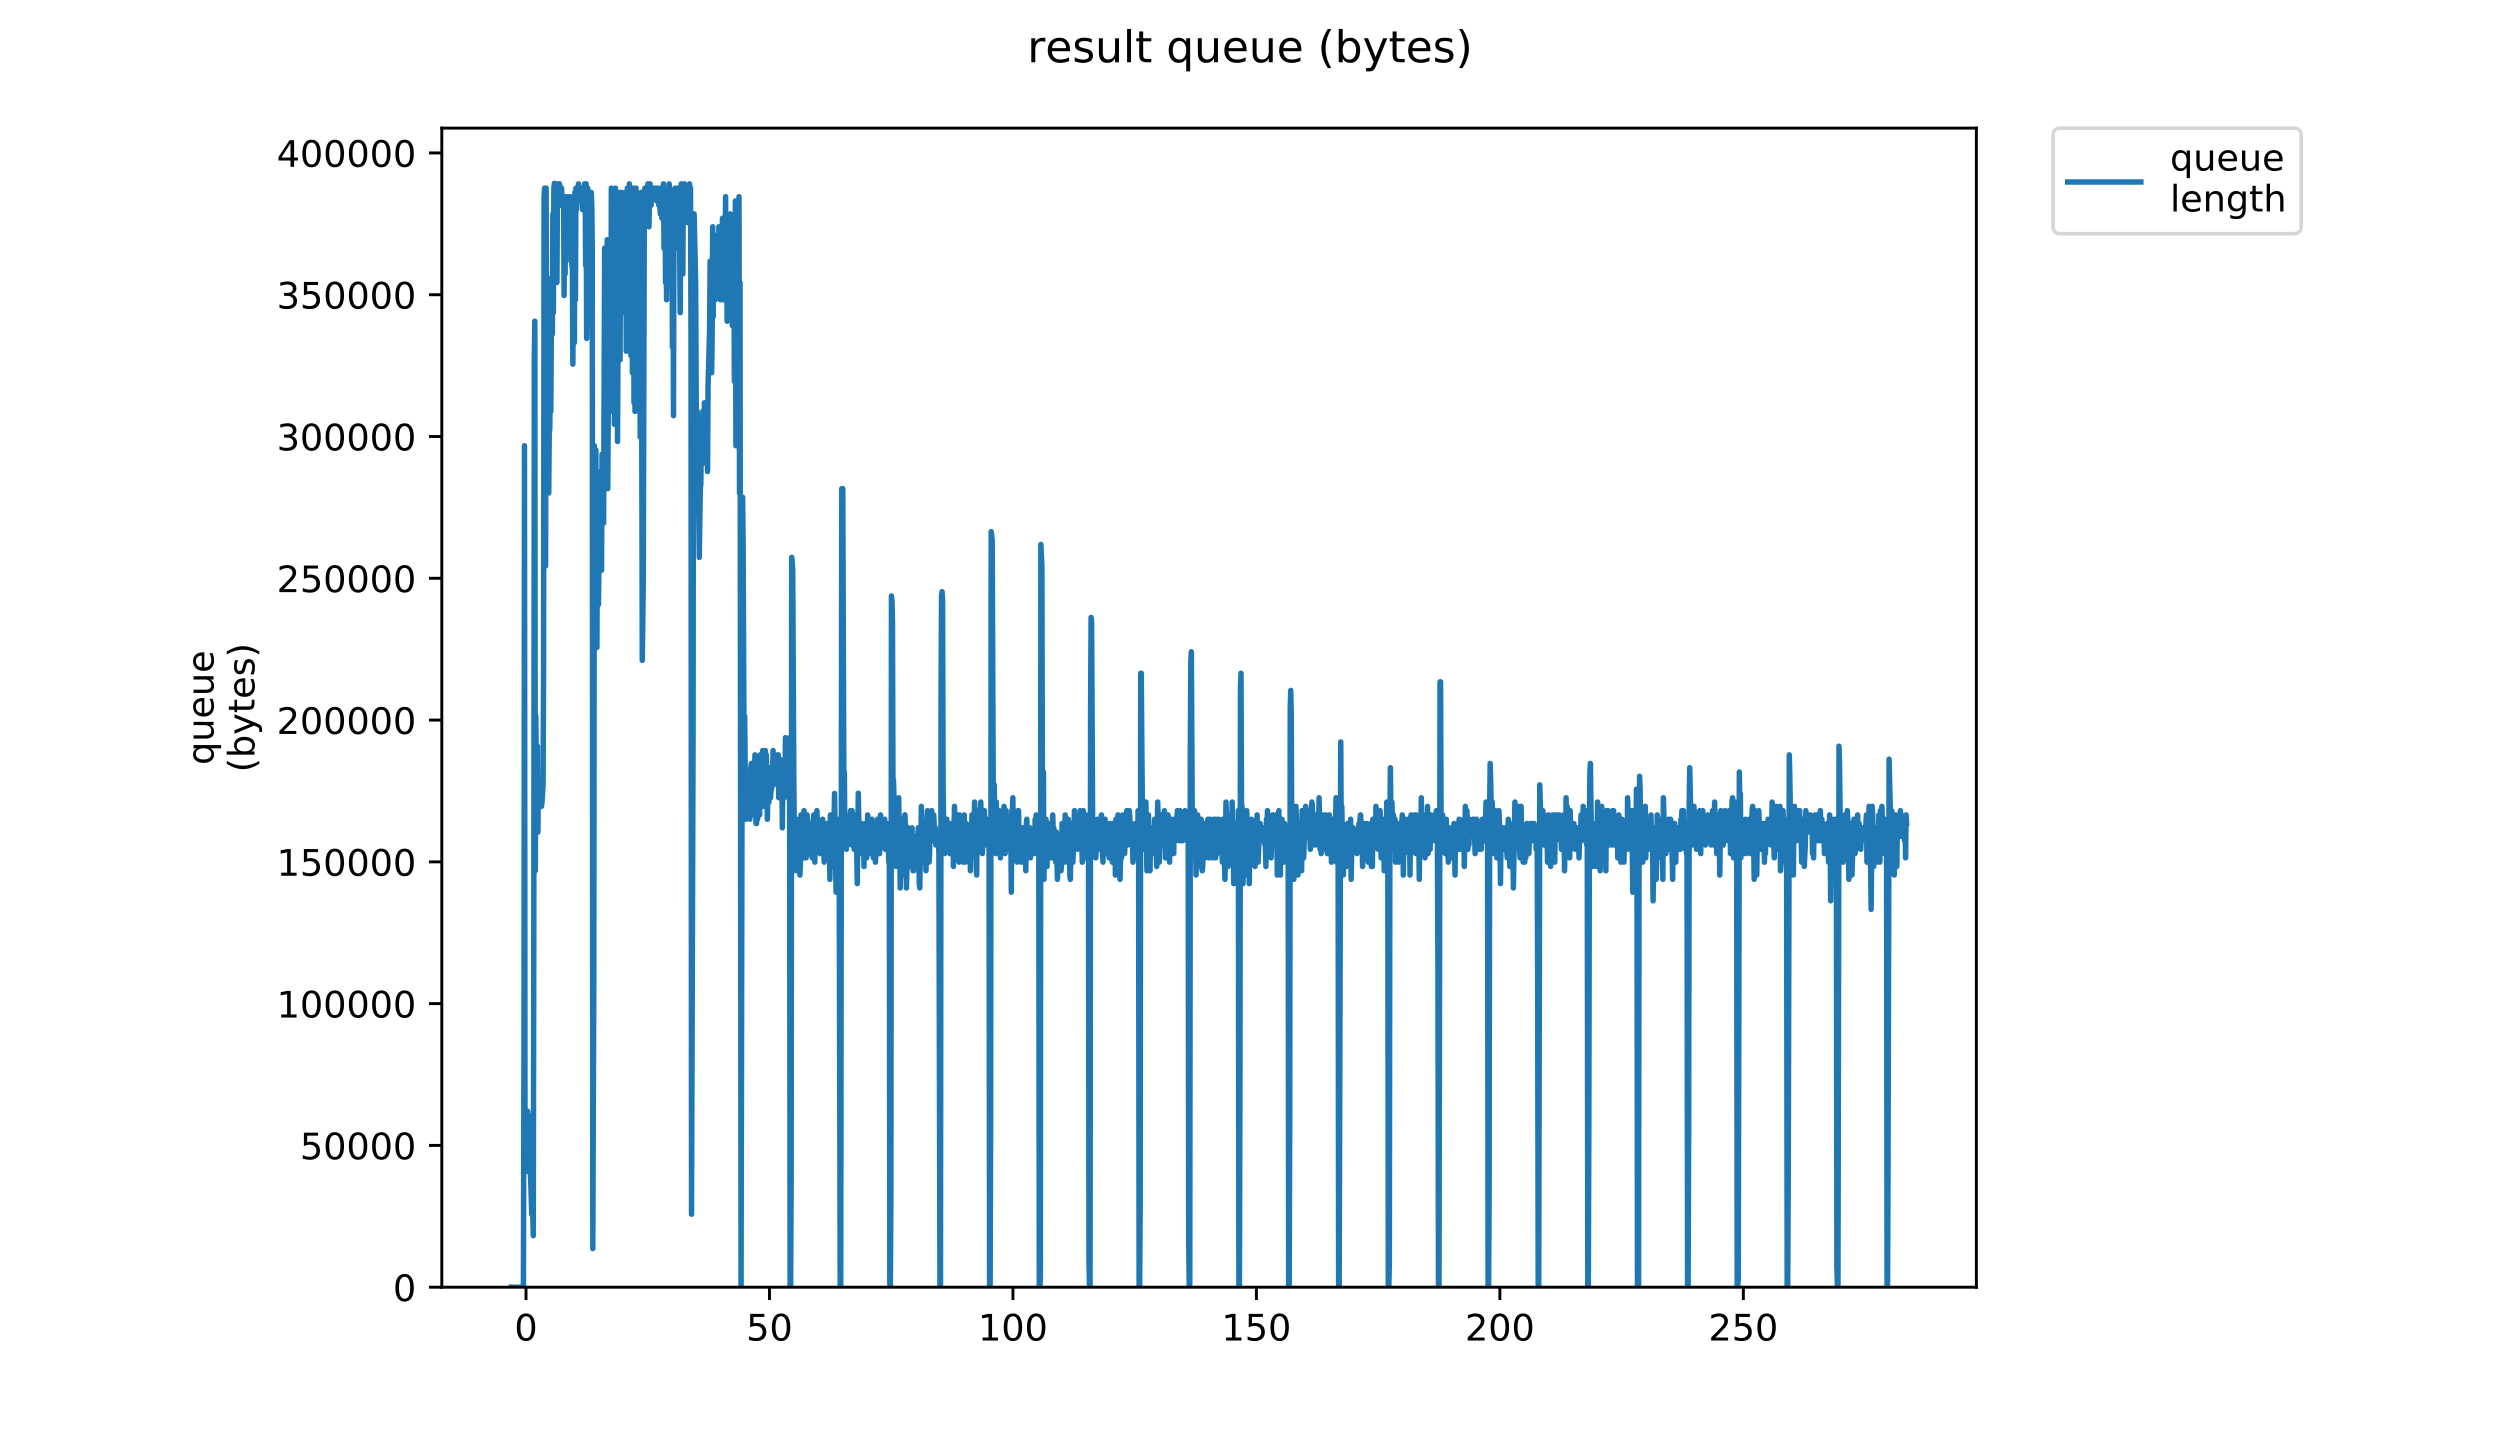<?xml version="1.0" encoding="utf-8" standalone="no"?>
<!DOCTYPE svg PUBLIC "-//W3C//DTD SVG 1.1//EN"
  "http://www.w3.org/Graphics/SVG/1.1/DTD/svg11.dtd">
<!-- Created with matplotlib (https://matplotlib.org/) -->
<svg height="396pt" version="1.1" viewBox="0 0 684 396" width="684pt" xmlns="http://www.w3.org/2000/svg" xmlns:xlink="http://www.w3.org/1999/xlink">
 <defs>
  <style type="text/css">
*{stroke-linecap:butt;stroke-linejoin:round;}
  </style>
 </defs>
 <g id="figure_1">
  <g id="patch_1">
   <path d="M 0 396 
L 684 396 
L 684 0 
L 0 0 
z
" style="fill:#ffffff;"/>
  </g>
  <g id="axes_1">
   <g id="patch_2">
    <path d="M 120.879 352.174 
L 540.734 352.174 
L 540.734 35.062 
L 120.879 35.062 
z
" style="fill:#ffffff;"/>
   </g>
   <g id="matplotlib.axis_1">
    <g id="xtick_1">
     <g id="line2d_1">
      <defs>
       <path d="M 0 0 
L 0 3.5 
" id="m3888274370" style="stroke:#000000;stroke-width:0.8;"/>
      </defs>
      <g>
       <use style="stroke:#000000;stroke-width:0.8;" x="143.915" xlink:href="#m3888274370" y="352.174"/>
      </g>
     </g>
     <g id="text_1">
      <!-- 0 -->
      <defs>
       <path d="M 31.781 66.406 
Q 24.172 66.406 20.328 58.906 
Q 16.5 51.422 16.5 36.375 
Q 16.5 21.391 20.328 13.891 
Q 24.172 6.391 31.781 6.391 
Q 39.453 6.391 43.281 13.891 
Q 47.125 21.391 47.125 36.375 
Q 47.125 51.422 43.281 58.906 
Q 39.453 66.406 31.781 66.406 
z
M 31.781 74.219 
Q 44.047 74.219 50.516 64.516 
Q 56.984 54.828 56.984 36.375 
Q 56.984 17.969 50.516 8.266 
Q 44.047 -1.422 31.781 -1.422 
Q 19.531 -1.422 13.062 8.266 
Q 6.594 17.969 6.594 36.375 
Q 6.594 54.828 13.062 64.516 
Q 19.531 74.219 31.781 74.219 
z
" id="DejaVuSans-48"/>
      </defs>
      <g transform="translate(140.734 366.773)scale(0.1 -0.1)">
       <use xlink:href="#DejaVuSans-48"/>
      </g>
     </g>
    </g>
    <g id="xtick_2">
     <g id="line2d_2">
      <g>
       <use style="stroke:#000000;stroke-width:0.8;" x="210.528" xlink:href="#m3888274370" y="352.174"/>
      </g>
     </g>
     <g id="text_2">
      <!-- 50 -->
      <defs>
       <path d="M 10.797 72.906 
L 49.516 72.906 
L 49.516 64.594 
L 19.828 64.594 
L 19.828 46.734 
Q 21.969 47.469 24.109 47.828 
Q 26.266 48.188 28.422 48.188 
Q 40.625 48.188 47.75 41.5 
Q 54.891 34.812 54.891 23.391 
Q 54.891 11.625 47.562 5.094 
Q 40.234 -1.422 26.906 -1.422 
Q 22.312 -1.422 17.547 -0.641 
Q 12.797 0.141 7.719 1.703 
L 7.719 11.625 
Q 12.109 9.234 16.797 8.062 
Q 21.484 6.891 26.703 6.891 
Q 35.156 6.891 40.078 11.328 
Q 45.016 15.766 45.016 23.391 
Q 45.016 31 40.078 35.438 
Q 35.156 39.891 26.703 39.891 
Q 22.75 39.891 18.812 39.016 
Q 14.891 38.141 10.797 36.281 
z
" id="DejaVuSans-53"/>
      </defs>
      <g transform="translate(204.166 366.773)scale(0.1 -0.1)">
       <use xlink:href="#DejaVuSans-53"/>
       <use x="63.623" xlink:href="#DejaVuSans-48"/>
      </g>
     </g>
    </g>
    <g id="xtick_3">
     <g id="line2d_3">
      <g>
       <use style="stroke:#000000;stroke-width:0.8;" x="277.141" xlink:href="#m3888274370" y="352.174"/>
      </g>
     </g>
     <g id="text_3">
      <!-- 100 -->
      <defs>
       <path d="M 12.406 8.297 
L 28.516 8.297 
L 28.516 63.922 
L 10.984 60.406 
L 10.984 69.391 
L 28.422 72.906 
L 38.281 72.906 
L 38.281 8.297 
L 54.391 8.297 
L 54.391 0 
L 12.406 0 
z
" id="DejaVuSans-49"/>
      </defs>
      <g transform="translate(267.598 366.773)scale(0.1 -0.1)">
       <use xlink:href="#DejaVuSans-49"/>
       <use x="63.623" xlink:href="#DejaVuSans-48"/>
       <use x="127.246" xlink:href="#DejaVuSans-48"/>
      </g>
     </g>
    </g>
    <g id="xtick_4">
     <g id="line2d_4">
      <g>
       <use style="stroke:#000000;stroke-width:0.8;" x="343.755" xlink:href="#m3888274370" y="352.174"/>
      </g>
     </g>
     <g id="text_4">
      <!-- 150 -->
      <g transform="translate(334.211 366.773)scale(0.1 -0.1)">
       <use xlink:href="#DejaVuSans-49"/>
       <use x="63.623" xlink:href="#DejaVuSans-53"/>
       <use x="127.246" xlink:href="#DejaVuSans-48"/>
      </g>
     </g>
    </g>
    <g id="xtick_5">
     <g id="line2d_5">
      <g>
       <use style="stroke:#000000;stroke-width:0.8;" x="410.368" xlink:href="#m3888274370" y="352.174"/>
      </g>
     </g>
     <g id="text_5">
      <!-- 200 -->
      <defs>
       <path d="M 19.188 8.297 
L 53.609 8.297 
L 53.609 0 
L 7.328 0 
L 7.328 8.297 
Q 12.938 14.109 22.625 23.891 
Q 32.328 33.688 34.812 36.531 
Q 39.547 41.844 41.422 45.531 
Q 43.312 49.219 43.312 52.781 
Q 43.312 58.594 39.234 62.25 
Q 35.156 65.922 28.609 65.922 
Q 23.969 65.922 18.812 64.312 
Q 13.672 62.703 7.812 59.422 
L 7.812 69.391 
Q 13.766 71.781 18.938 73 
Q 24.125 74.219 28.422 74.219 
Q 39.75 74.219 46.484 68.547 
Q 53.219 62.891 53.219 53.422 
Q 53.219 48.922 51.531 44.891 
Q 49.859 40.875 45.406 35.406 
Q 44.188 33.984 37.641 27.219 
Q 31.109 20.453 19.188 8.297 
z
" id="DejaVuSans-50"/>
      </defs>
      <g transform="translate(400.824 366.773)scale(0.1 -0.1)">
       <use xlink:href="#DejaVuSans-50"/>
       <use x="63.623" xlink:href="#DejaVuSans-48"/>
       <use x="127.246" xlink:href="#DejaVuSans-48"/>
      </g>
     </g>
    </g>
    <g id="xtick_6">
     <g id="line2d_6">
      <g>
       <use style="stroke:#000000;stroke-width:0.8;" x="476.981" xlink:href="#m3888274370" y="352.174"/>
      </g>
     </g>
     <g id="text_6">
      <!-- 250 -->
      <g transform="translate(467.437 366.773)scale(0.1 -0.1)">
       <use xlink:href="#DejaVuSans-50"/>
       <use x="63.623" xlink:href="#DejaVuSans-53"/>
       <use x="127.246" xlink:href="#DejaVuSans-48"/>
      </g>
     </g>
    </g>
   </g>
   <g id="matplotlib.axis_2">
    <g id="ytick_1">
     <g id="line2d_7">
      <defs>
       <path d="M 0 0 
L -3.5 0 
" id="m62eaae2091" style="stroke:#000000;stroke-width:0.8;"/>
      </defs>
      <g>
       <use style="stroke:#000000;stroke-width:0.8;" x="120.879" xlink:href="#m62eaae2091" y="352.174"/>
      </g>
     </g>
     <g id="text_7">
      <!-- 0 -->
      <g transform="translate(107.516 355.973)scale(0.1 -0.1)">
       <use xlink:href="#DejaVuSans-48"/>
      </g>
     </g>
    </g>
    <g id="ytick_2">
     <g id="line2d_8">
      <g>
       <use style="stroke:#000000;stroke-width:0.8;" x="120.879" xlink:href="#m62eaae2091" y="313.383"/>
      </g>
     </g>
     <g id="text_8">
      <!-- 50000 -->
      <g transform="translate(82.066 317.182)scale(0.1 -0.1)">
       <use xlink:href="#DejaVuSans-53"/>
       <use x="63.623" xlink:href="#DejaVuSans-48"/>
       <use x="127.246" xlink:href="#DejaVuSans-48"/>
       <use x="190.869" xlink:href="#DejaVuSans-48"/>
       <use x="254.492" xlink:href="#DejaVuSans-48"/>
      </g>
     </g>
    </g>
    <g id="ytick_3">
     <g id="line2d_9">
      <g>
       <use style="stroke:#000000;stroke-width:0.8;" x="120.879" xlink:href="#m62eaae2091" y="274.591"/>
      </g>
     </g>
     <g id="text_9">
      <!-- 100000 -->
      <g transform="translate(75.704 278.391)scale(0.1 -0.1)">
       <use xlink:href="#DejaVuSans-49"/>
       <use x="63.623" xlink:href="#DejaVuSans-48"/>
       <use x="127.246" xlink:href="#DejaVuSans-48"/>
       <use x="190.869" xlink:href="#DejaVuSans-48"/>
       <use x="254.492" xlink:href="#DejaVuSans-48"/>
       <use x="318.115" xlink:href="#DejaVuSans-48"/>
      </g>
     </g>
    </g>
    <g id="ytick_4">
     <g id="line2d_10">
      <g>
       <use style="stroke:#000000;stroke-width:0.8;" x="120.879" xlink:href="#m62eaae2091" y="235.8"/>
      </g>
     </g>
     <g id="text_10">
      <!-- 150000 -->
      <g transform="translate(75.704 239.599)scale(0.1 -0.1)">
       <use xlink:href="#DejaVuSans-49"/>
       <use x="63.623" xlink:href="#DejaVuSans-53"/>
       <use x="127.246" xlink:href="#DejaVuSans-48"/>
       <use x="190.869" xlink:href="#DejaVuSans-48"/>
       <use x="254.492" xlink:href="#DejaVuSans-48"/>
       <use x="318.115" xlink:href="#DejaVuSans-48"/>
      </g>
     </g>
    </g>
    <g id="ytick_5">
     <g id="line2d_11">
      <g>
       <use style="stroke:#000000;stroke-width:0.8;" x="120.879" xlink:href="#m62eaae2091" y="197.009"/>
      </g>
     </g>
     <g id="text_11">
      <!-- 200000 -->
      <g transform="translate(75.704 200.808)scale(0.1 -0.1)">
       <use xlink:href="#DejaVuSans-50"/>
       <use x="63.623" xlink:href="#DejaVuSans-48"/>
       <use x="127.246" xlink:href="#DejaVuSans-48"/>
       <use x="190.869" xlink:href="#DejaVuSans-48"/>
       <use x="254.492" xlink:href="#DejaVuSans-48"/>
       <use x="318.115" xlink:href="#DejaVuSans-48"/>
      </g>
     </g>
    </g>
    <g id="ytick_6">
     <g id="line2d_12">
      <g>
       <use style="stroke:#000000;stroke-width:0.8;" x="120.879" xlink:href="#m62eaae2091" y="158.217"/>
      </g>
     </g>
     <g id="text_12">
      <!-- 250000 -->
      <g transform="translate(75.704 162.016)scale(0.1 -0.1)">
       <use xlink:href="#DejaVuSans-50"/>
       <use x="63.623" xlink:href="#DejaVuSans-53"/>
       <use x="127.246" xlink:href="#DejaVuSans-48"/>
       <use x="190.869" xlink:href="#DejaVuSans-48"/>
       <use x="254.492" xlink:href="#DejaVuSans-48"/>
       <use x="318.115" xlink:href="#DejaVuSans-48"/>
      </g>
     </g>
    </g>
    <g id="ytick_7">
     <g id="line2d_13">
      <g>
       <use style="stroke:#000000;stroke-width:0.8;" x="120.879" xlink:href="#m62eaae2091" y="119.426"/>
      </g>
     </g>
     <g id="text_13">
      <!-- 300000 -->
      <defs>
       <path d="M 40.578 39.312 
Q 47.656 37.797 51.625 33 
Q 55.609 28.219 55.609 21.188 
Q 55.609 10.406 48.188 4.484 
Q 40.766 -1.422 27.094 -1.422 
Q 22.516 -1.422 17.656 -0.516 
Q 12.797 0.391 7.625 2.203 
L 7.625 11.719 
Q 11.719 9.328 16.594 8.109 
Q 21.484 6.891 26.812 6.891 
Q 36.078 6.891 40.938 10.547 
Q 45.797 14.203 45.797 21.188 
Q 45.797 27.641 41.281 31.266 
Q 36.766 34.906 28.719 34.906 
L 20.219 34.906 
L 20.219 43.016 
L 29.109 43.016 
Q 36.375 43.016 40.234 45.922 
Q 44.094 48.828 44.094 54.297 
Q 44.094 59.906 40.109 62.906 
Q 36.141 65.922 28.719 65.922 
Q 24.656 65.922 20.016 65.031 
Q 15.375 64.156 9.812 62.312 
L 9.812 71.094 
Q 15.438 72.656 20.344 73.438 
Q 25.25 74.219 29.594 74.219 
Q 40.828 74.219 47.359 69.109 
Q 53.906 64.016 53.906 55.328 
Q 53.906 49.266 50.438 45.094 
Q 46.969 40.922 40.578 39.312 
z
" id="DejaVuSans-51"/>
      </defs>
      <g transform="translate(75.704 123.225)scale(0.1 -0.1)">
       <use xlink:href="#DejaVuSans-51"/>
       <use x="63.623" xlink:href="#DejaVuSans-48"/>
       <use x="127.246" xlink:href="#DejaVuSans-48"/>
       <use x="190.869" xlink:href="#DejaVuSans-48"/>
       <use x="254.492" xlink:href="#DejaVuSans-48"/>
       <use x="318.115" xlink:href="#DejaVuSans-48"/>
      </g>
     </g>
    </g>
    <g id="ytick_8">
     <g id="line2d_14">
      <g>
       <use style="stroke:#000000;stroke-width:0.8;" x="120.879" xlink:href="#m62eaae2091" y="80.634"/>
      </g>
     </g>
     <g id="text_14">
      <!-- 350000 -->
      <g transform="translate(75.704 84.434)scale(0.1 -0.1)">
       <use xlink:href="#DejaVuSans-51"/>
       <use x="63.623" xlink:href="#DejaVuSans-53"/>
       <use x="127.246" xlink:href="#DejaVuSans-48"/>
       <use x="190.869" xlink:href="#DejaVuSans-48"/>
       <use x="254.492" xlink:href="#DejaVuSans-48"/>
       <use x="318.115" xlink:href="#DejaVuSans-48"/>
      </g>
     </g>
    </g>
    <g id="ytick_9">
     <g id="line2d_15">
      <g>
       <use style="stroke:#000000;stroke-width:0.8;" x="120.879" xlink:href="#m62eaae2091" y="41.843"/>
      </g>
     </g>
     <g id="text_15">
      <!-- 400000 -->
      <defs>
       <path d="M 37.797 64.312 
L 12.891 25.391 
L 37.797 25.391 
z
M 35.203 72.906 
L 47.609 72.906 
L 47.609 25.391 
L 58.016 25.391 
L 58.016 17.188 
L 47.609 17.188 
L 47.609 0 
L 37.797 0 
L 37.797 17.188 
L 4.891 17.188 
L 4.891 26.703 
z
" id="DejaVuSans-52"/>
      </defs>
      <g transform="translate(75.704 45.642)scale(0.1 -0.1)">
       <use xlink:href="#DejaVuSans-52"/>
       <use x="63.623" xlink:href="#DejaVuSans-48"/>
       <use x="127.246" xlink:href="#DejaVuSans-48"/>
       <use x="190.869" xlink:href="#DejaVuSans-48"/>
       <use x="254.492" xlink:href="#DejaVuSans-48"/>
       <use x="318.115" xlink:href="#DejaVuSans-48"/>
      </g>
     </g>
    </g>
    <g id="text_16">
     <!-- queue -->
     <defs>
      <path d="M 14.797 27.297 
Q 14.797 17.391 18.875 11.75 
Q 22.953 6.109 30.078 6.109 
Q 37.203 6.109 41.297 11.75 
Q 45.406 17.391 45.406 27.297 
Q 45.406 37.203 41.297 42.844 
Q 37.203 48.484 30.078 48.484 
Q 22.953 48.484 18.875 42.844 
Q 14.797 37.203 14.797 27.297 
z
M 45.406 8.203 
Q 42.578 3.328 38.25 0.953 
Q 33.938 -1.422 27.875 -1.422 
Q 17.969 -1.422 11.734 6.484 
Q 5.516 14.406 5.516 27.297 
Q 5.516 40.188 11.734 48.094 
Q 17.969 56 27.875 56 
Q 33.938 56 38.25 53.625 
Q 42.578 51.266 45.406 46.391 
L 45.406 54.688 
L 54.391 54.688 
L 54.391 -20.797 
L 45.406 -20.797 
z
" id="DejaVuSans-113"/>
      <path d="M 8.5 21.578 
L 8.5 54.688 
L 17.484 54.688 
L 17.484 21.922 
Q 17.484 14.156 20.5 10.266 
Q 23.531 6.391 29.594 6.391 
Q 36.859 6.391 41.078 11.031 
Q 45.312 15.672 45.312 23.688 
L 45.312 54.688 
L 54.297 54.688 
L 54.297 0 
L 45.312 0 
L 45.312 8.406 
Q 42.047 3.422 37.719 1 
Q 33.406 -1.422 27.688 -1.422 
Q 18.266 -1.422 13.375 4.438 
Q 8.5 10.297 8.5 21.578 
z
M 31.109 56 
z
" id="DejaVuSans-117"/>
      <path d="M 56.203 29.594 
L 56.203 25.203 
L 14.891 25.203 
Q 15.484 15.922 20.484 11.062 
Q 25.484 6.203 34.422 6.203 
Q 39.594 6.203 44.453 7.469 
Q 49.312 8.734 54.109 11.281 
L 54.109 2.781 
Q 49.266 0.734 44.188 -0.344 
Q 39.109 -1.422 33.891 -1.422 
Q 20.797 -1.422 13.156 6.188 
Q 5.516 13.812 5.516 26.812 
Q 5.516 40.234 12.766 48.109 
Q 20.016 56 32.328 56 
Q 43.359 56 49.781 48.891 
Q 56.203 41.797 56.203 29.594 
z
M 47.219 32.234 
Q 47.125 39.594 43.094 43.984 
Q 39.062 48.391 32.422 48.391 
Q 24.906 48.391 20.391 44.141 
Q 15.875 39.891 15.188 32.172 
z
" id="DejaVuSans-101"/>
     </defs>
     <g transform="translate(58.426 209.283)rotate(-90)scale(0.1 -0.1)">
      <use xlink:href="#DejaVuSans-113"/>
      <use x="63.477" xlink:href="#DejaVuSans-117"/>
      <use x="126.855" xlink:href="#DejaVuSans-101"/>
      <use x="188.379" xlink:href="#DejaVuSans-117"/>
      <use x="251.758" xlink:href="#DejaVuSans-101"/>
     </g>
     <!-- (bytes) -->
     <defs>
      <path d="M 31 75.875 
Q 24.469 64.656 21.281 53.656 
Q 18.109 42.672 18.109 31.391 
Q 18.109 20.125 21.312 9.062 
Q 24.516 -2 31 -13.188 
L 23.188 -13.188 
Q 15.875 -1.703 12.234 9.375 
Q 8.594 20.453 8.594 31.391 
Q 8.594 42.281 12.203 53.312 
Q 15.828 64.359 23.188 75.875 
z
" id="DejaVuSans-40"/>
      <path d="M 48.688 27.297 
Q 48.688 37.203 44.609 42.844 
Q 40.531 48.484 33.406 48.484 
Q 26.266 48.484 22.188 42.844 
Q 18.109 37.203 18.109 27.297 
Q 18.109 17.391 22.188 11.75 
Q 26.266 6.109 33.406 6.109 
Q 40.531 6.109 44.609 11.75 
Q 48.688 17.391 48.688 27.297 
z
M 18.109 46.391 
Q 20.953 51.266 25.266 53.625 
Q 29.594 56 35.594 56 
Q 45.562 56 51.781 48.094 
Q 58.016 40.188 58.016 27.297 
Q 58.016 14.406 51.781 6.484 
Q 45.562 -1.422 35.594 -1.422 
Q 29.594 -1.422 25.266 0.953 
Q 20.953 3.328 18.109 8.203 
L 18.109 0 
L 9.078 0 
L 9.078 75.984 
L 18.109 75.984 
z
" id="DejaVuSans-98"/>
      <path d="M 32.172 -5.078 
Q 28.375 -14.844 24.75 -17.812 
Q 21.141 -20.797 15.094 -20.797 
L 7.906 -20.797 
L 7.906 -13.281 
L 13.188 -13.281 
Q 16.891 -13.281 18.938 -11.516 
Q 21 -9.766 23.484 -3.219 
L 25.094 0.875 
L 2.984 54.688 
L 12.5 54.688 
L 29.594 11.922 
L 46.688 54.688 
L 56.203 54.688 
z
" id="DejaVuSans-121"/>
      <path d="M 18.312 70.219 
L 18.312 54.688 
L 36.812 54.688 
L 36.812 47.703 
L 18.312 47.703 
L 18.312 18.016 
Q 18.312 11.328 20.141 9.422 
Q 21.969 7.516 27.594 7.516 
L 36.812 7.516 
L 36.812 0 
L 27.594 0 
Q 17.188 0 13.234 3.875 
Q 9.281 7.766 9.281 18.016 
L 9.281 47.703 
L 2.688 47.703 
L 2.688 54.688 
L 9.281 54.688 
L 9.281 70.219 
z
" id="DejaVuSans-116"/>
      <path d="M 44.281 53.078 
L 44.281 44.578 
Q 40.484 46.531 36.375 47.5 
Q 32.281 48.484 27.875 48.484 
Q 21.188 48.484 17.844 46.438 
Q 14.5 44.391 14.5 40.281 
Q 14.5 37.156 16.891 35.375 
Q 19.281 33.594 26.516 31.984 
L 29.594 31.297 
Q 39.156 29.25 43.188 25.516 
Q 47.219 21.781 47.219 15.094 
Q 47.219 7.469 41.188 3.016 
Q 35.156 -1.422 24.609 -1.422 
Q 20.219 -1.422 15.453 -0.562 
Q 10.688 0.297 5.422 2 
L 5.422 11.281 
Q 10.406 8.688 15.234 7.391 
Q 20.062 6.109 24.812 6.109 
Q 31.156 6.109 34.562 8.281 
Q 37.984 10.453 37.984 14.406 
Q 37.984 18.062 35.516 20.016 
Q 33.062 21.969 24.703 23.781 
L 21.578 24.516 
Q 13.234 26.266 9.516 29.906 
Q 5.812 33.547 5.812 39.891 
Q 5.812 47.609 11.281 51.797 
Q 16.75 56 26.812 56 
Q 31.781 56 36.172 55.266 
Q 40.578 54.547 44.281 53.078 
z
" id="DejaVuSans-115"/>
      <path d="M 8.016 75.875 
L 15.828 75.875 
Q 23.141 64.359 26.781 53.312 
Q 30.422 42.281 30.422 31.391 
Q 30.422 20.453 26.781 9.375 
Q 23.141 -1.703 15.828 -13.188 
L 8.016 -13.188 
Q 14.5 -2 17.703 9.062 
Q 20.906 20.125 20.906 31.391 
Q 20.906 42.672 17.703 53.656 
Q 14.5 64.656 8.016 75.875 
z
" id="DejaVuSans-41"/>
     </defs>
     <g transform="translate(69.624 211.295)rotate(-90)scale(0.1 -0.1)">
      <use xlink:href="#DejaVuSans-40"/>
      <use x="39.014" xlink:href="#DejaVuSans-98"/>
      <use x="102.49" xlink:href="#DejaVuSans-121"/>
      <use x="161.67" xlink:href="#DejaVuSans-116"/>
      <use x="200.879" xlink:href="#DejaVuSans-101"/>
      <use x="262.402" xlink:href="#DejaVuSans-115"/>
      <use x="314.502" xlink:href="#DejaVuSans-41"/>
     </g>
    </g>
   </g>
   <g id="line2d_16">
    <path clip-path="url(#p956a6e56f2)" d="M 139.963 352.174 
L 143.207 352.174 
L 143.356 286.396 
L 143.497 121.952 
L 143.638 309.888 
L 144.062 320.46 
L 144.202 319.285 
L 144.342 304.015 
L 144.485 320.46 
L 144.626 315.761 
L 144.773 314.587 
L 144.92 305.19 
L 145.06 320.46 
L 145.201 322.809 
L 145.483 332.206 
L 145.623 326.333 
L 145.904 338.079 
L 146.044 258.206 
L 146.184 98.46 
L 146.323 87.888 
L 146.463 238.238 
L 146.603 195.952 
L 146.745 212.396 
L 146.885 205.349 
L 147.025 204.174 
L 147.166 227.666 
L 147.306 215.92 
L 147.59 213.571 
L 147.872 220.619 
L 148.155 220.619 
L 148.295 219.444 
L 148.578 214.735 
L 148.718 185.381 
L 148.858 53.825 
L 148.998 51.476 
L 149.137 51.73 
L 149.277 154.841 
L 149.419 51.476 
L 149.561 105.508 
L 149.703 76.142 
L 149.845 76.142 
L 149.987 90.238 
L 150.13 134.873 
L 150.274 118.428 
L 150.417 117.254 
L 150.558 101.984 
L 150.698 112.555 
L 150.838 90.238 
L 150.978 86.714 
L 151.118 91.412 
L 151.259 58.523 
L 151.399 85.539 
L 151.538 51.476 
L 151.678 50.163 
L 151.818 76.142 
L 151.957 50.301 
L 152.098 51.476 
L 152.238 57.349 
L 152.378 77.266 
L 152.518 51.476 
L 152.658 50.301 
L 152.797 50.301 
L 152.937 53.825 
L 153.077 50.301 
L 153.216 51.476 
L 153.497 56.174 
L 153.639 51.476 
L 153.919 56.174 
L 154.059 56.174 
L 154.199 53.825 
L 154.338 80.841 
L 154.478 53.825 
L 154.618 74.968 
L 154.759 53.825 
L 154.899 71.444 
L 155.039 55 
L 155.179 66.746 
L 155.319 63.222 
L 155.459 53.825 
L 155.598 59.698 
L 155.738 53.825 
L 155.878 62.047 
L 156.018 53.825 
L 156.159 55 
L 156.306 60.873 
L 156.454 72.619 
L 156.594 71.444 
L 156.733 99.634 
L 157.013 57.349 
L 157.152 93.761 
L 157.292 52.65 
L 157.433 82.015 
L 157.572 51.476 
L 157.712 57.349 
L 157.993 51.476 
L 158.133 53.825 
L 158.273 50.301 
L 158.552 52.65 
L 158.692 55 
L 158.833 52.65 
L 158.973 55 
L 159.252 51.476 
L 159.392 57.349 
L 159.532 52.65 
L 159.672 53.825 
L 159.811 56.174 
L 159.951 50.301 
L 160.091 51.476 
L 160.231 72.619 
L 160.371 50.301 
L 160.511 92.587 
L 160.651 78.492 
L 160.791 51.476 
L 160.931 52.65 
L 161.071 70.269 
L 161.35 52.65 
L 161.49 69.095 
L 161.77 52.65 
L 161.91 56.174 
L 162.049 67.92 
L 162.189 341.603 
L 162.47 266.428 
L 162.61 121.952 
L 162.751 134.873 
L 162.892 133.701 
L 163.033 123.127 
L 163.173 170.111 
L 163.313 177.158 
L 163.454 145.444 
L 163.595 141.92 
L 163.735 165.412 
L 164.158 130.174 
L 164.298 129 
L 164.438 132.523 
L 164.581 156.015 
L 164.722 124.301 
L 164.862 141.92 
L 165.003 141.92 
L 165.143 143.095 
L 165.426 67.92 
L 165.714 109.031 
L 165.854 111.381 
L 166.136 65.571 
L 166.277 133.701 
L 166.417 112.555 
L 166.558 71.444 
L 166.698 94.936 
L 166.84 78.492 
L 166.98 112.555 
L 167.12 104.333 
L 167.26 51.476 
L 167.403 99.634 
L 167.543 57.349 
L 167.683 69.095 
L 167.824 71.444 
L 167.965 57.349 
L 168.107 116.079 
L 168.248 94.936 
L 168.388 51.476 
L 168.528 96.111 
L 168.668 52.65 
L 168.808 56.174 
L 168.948 120.777 
L 169.089 93.761 
L 169.23 90.238 
L 169.371 53.825 
L 169.512 52.65 
L 169.653 98.46 
L 169.793 52.65 
L 169.934 58.523 
L 170.074 52.65 
L 170.214 52.65 
L 170.354 85.539 
L 170.495 53.825 
L 170.635 53.825 
L 170.775 56.174 
L 170.916 71.444 
L 171.056 55 
L 171.2 52.65 
L 171.344 96.111 
L 171.486 85.539 
L 171.629 51.476 
L 172.051 85.539 
L 172.192 50.301 
L 172.333 77.317 
L 172.473 51.476 
L 172.613 97.285 
L 172.894 51.476 
L 173.034 101.984 
L 173.174 51.476 
L 173.315 51.476 
L 173.459 110.206 
L 173.599 52.65 
L 173.739 112.555 
L 174.021 51.476 
L 174.163 109.031 
L 174.303 52.65 
L 174.444 53.825 
L 174.586 82.015 
L 174.727 58.523 
L 174.872 64.396 
L 175.013 55 
L 175.157 119.603 
L 175.441 52.65 
L 175.724 180.682 
L 176.005 158.365 
L 176.287 56.174 
L 176.428 51.476 
L 176.711 53.825 
L 176.852 53.825 
L 176.994 55 
L 177.136 55 
L 177.277 50.301 
L 177.42 52.65 
L 177.562 62.047 
L 177.706 51.476 
L 177.849 50.301 
L 178.135 56.174 
L 178.278 52.65 
L 178.42 53.825 
L 178.561 52.65 
L 178.702 53.825 
L 178.842 53.825 
L 178.983 51.476 
L 179.125 52.65 
L 179.267 51.476 
L 179.549 51.476 
L 179.69 55 
L 179.832 53.825 
L 179.974 51.476 
L 180.115 52.65 
L 180.256 56.174 
L 180.397 53.825 
L 180.679 58.523 
L 180.82 51.476 
L 180.961 51.476 
L 181.102 59.698 
L 181.243 51.476 
L 181.385 51.476 
L 181.528 50.301 
L 181.669 67.92 
L 181.81 55 
L 181.951 52.65 
L 182.092 77.317 
L 182.232 53.825 
L 182.373 82.015 
L 182.514 56.174 
L 182.801 52.65 
L 182.948 52.65 
L 183.096 50.301 
L 183.243 52.65 
L 183.389 52.65 
L 183.537 78.492 
L 183.831 53.825 
L 183.978 94.936 
L 184.122 53.825 
L 184.265 113.73 
L 184.408 53.825 
L 184.552 57.349 
L 184.695 51.476 
L 184.837 52.65 
L 184.978 67.92 
L 185.119 53.825 
L 185.26 55 
L 185.403 51.476 
L 185.544 53.825 
L 185.685 60.873 
L 185.826 53.825 
L 186.108 85.539 
L 186.249 55 
L 186.39 50.301 
L 186.531 62.047 
L 186.671 51.476 
L 186.815 74.968 
L 186.955 51.476 
L 187.096 55 
L 187.237 50.301 
L 187.377 58.523 
L 187.658 51.476 
L 187.939 60.873 
L 188.08 52.65 
L 188.22 51.476 
L 188.5 53.825 
L 188.64 50.301 
L 188.78 51.476 
L 188.921 51.476 
L 189.061 92.587 
L 189.201 332.206 
L 189.623 200.65 
L 189.763 69.095 
L 189.904 58.523 
L 190.325 77.317 
L 190.615 136.047 
L 190.759 112.555 
L 190.901 132.523 
L 191.042 126.65 
L 191.322 152.492 
L 191.602 133.701 
L 191.742 132.523 
L 191.883 119.603 
L 192.024 121.952 
L 192.165 120.777 
L 192.305 112.555 
L 192.587 126.65 
L 192.727 110.206 
L 193.012 114.904 
L 193.156 124.301 
L 193.3 114.904 
L 193.584 129 
L 193.724 105.475 
L 194.146 90.238 
L 194.286 71.444 
L 194.427 96.111 
L 194.709 101.984 
L 194.85 91.412 
L 194.99 62.047 
L 195.13 86.714 
L 195.27 69.095 
L 195.412 71.444 
L 195.693 82.015 
L 195.834 76.142 
L 195.977 64.396 
L 196.119 78.492 
L 196.262 70.269 
L 196.402 77.317 
L 196.686 62.047 
L 196.827 67.92 
L 196.969 62.047 
L 197.11 82.015 
L 197.252 63.222 
L 197.392 71.444 
L 197.674 59.698 
L 197.956 82.015 
L 198.096 71.444 
L 198.236 72.619 
L 198.377 71.444 
L 198.516 53.825 
L 198.657 73.793 
L 198.798 64.396 
L 198.945 87.888 
L 199.226 63.222 
L 199.367 72.619 
L 199.51 65.571 
L 199.651 79.666 
L 199.792 58.523 
L 200.076 83.19 
L 200.217 74.968 
L 200.357 89.063 
L 200.498 67.92 
L 200.639 74.968 
L 200.779 62.047 
L 200.92 104.333 
L 201.201 55 
L 201.341 121.952 
L 201.486 65.571 
L 201.627 65.571 
L 201.768 73.793 
L 201.909 105.508 
L 202.19 53.825 
L 202.331 134.873 
L 202.472 77.317 
L 202.754 352.174 
L 203.177 136.047 
L 203.318 148.968 
L 203.599 211.222 
L 203.74 195.952 
L 204.022 224.142 
L 204.163 218.269 
L 204.304 220.619 
L 204.445 217.095 
L 204.585 220.619 
L 204.727 211.222 
L 205.151 224.142 
L 205.433 210.047 
L 205.575 208.873 
L 205.716 222.968 
L 205.856 212.396 
L 205.997 213.571 
L 206.138 210.047 
L 206.279 211.222 
L 206.42 211.222 
L 206.561 206.523 
L 206.843 225.317 
L 206.984 225.317 
L 207.125 219.444 
L 207.266 224.142 
L 207.551 210.047 
L 207.692 213.571 
L 207.833 222.968 
L 207.975 206.523 
L 208.256 215.92 
L 208.396 214.735 
L 208.677 205.349 
L 208.819 207.698 
L 208.96 220.619 
L 209.1 215.92 
L 209.241 206.523 
L 209.384 205.349 
L 209.526 211.222 
L 209.668 206.523 
L 209.809 212.396 
L 209.95 224.142 
L 210.091 217.095 
L 210.236 219.444 
L 210.38 219.444 
L 210.525 210.047 
L 210.667 210.047 
L 210.81 218.269 
L 210.95 215.92 
L 211.091 215.92 
L 211.232 211.222 
L 211.373 212.396 
L 211.514 205.349 
L 211.655 214.735 
L 211.795 208.873 
L 211.937 212.396 
L 212.078 211.222 
L 212.221 212.396 
L 212.362 212.396 
L 212.503 213.571 
L 212.786 206.523 
L 212.927 206.523 
L 213.068 218.269 
L 213.209 207.698 
L 213.351 207.698 
L 213.633 212.396 
L 213.914 212.396 
L 214.055 226.492 
L 214.197 208.873 
L 214.338 212.396 
L 214.478 210.047 
L 214.619 218.269 
L 214.76 215.92 
L 214.901 201.825 
L 215.042 203 
L 215.183 206.523 
L 215.323 214.735 
L 215.464 210.047 
L 215.604 217.095 
L 215.744 206.523 
L 215.884 215.92 
L 216.027 201.825 
L 216.171 352.174 
L 216.318 352.174 
L 216.467 319.285 
L 216.607 152.492 
L 216.748 153.666 
L 216.889 156.015 
L 217.175 211.222 
L 217.316 227.666 
L 217.601 233.539 
L 217.741 230.015 
L 217.881 238.238 
L 218.022 224.142 
L 218.162 225.317 
L 218.302 228.841 
L 218.445 238.238 
L 218.727 231.19 
L 218.867 239.412 
L 219.007 235.888 
L 219.147 222.968 
L 219.289 234.714 
L 219.429 233.539 
L 219.709 228.841 
L 219.849 234.714 
L 219.989 221.793 
L 220.129 231.19 
L 220.269 230.015 
L 220.409 225.317 
L 220.549 234.714 
L 220.689 233.539 
L 220.828 222.968 
L 220.968 224.142 
L 221.108 227.666 
L 221.248 227.666 
L 221.39 233.539 
L 221.669 225.317 
L 221.809 225.317 
L 221.949 232.365 
L 222.229 234.714 
L 222.369 228.841 
L 222.509 228.841 
L 222.651 222.968 
L 222.933 235.888 
L 223.073 227.666 
L 223.358 227.666 
L 223.501 221.793 
L 223.922 231.19 
L 224.069 225.317 
L 224.214 226.492 
L 224.359 233.539 
L 224.505 231.19 
L 224.646 231.19 
L 225.066 224.142 
L 225.206 231.19 
L 225.349 230.015 
L 225.492 235.888 
L 225.777 226.492 
L 225.919 232.365 
L 226.06 225.317 
L 226.2 233.539 
L 226.34 226.492 
L 226.487 225.317 
L 226.779 228.841 
L 226.92 230.015 
L 227.06 240.587 
L 227.2 222.968 
L 227.34 225.317 
L 227.48 231.19 
L 227.621 226.492 
L 227.762 227.666 
L 227.91 237.063 
L 228.051 233.539 
L 228.332 217.095 
L 228.753 244.111 
L 229.034 227.666 
L 229.175 224.142 
L 229.317 228.841 
L 229.457 225.317 
L 229.598 234.714 
L 229.879 352.174 
L 230.021 352.174 
L 230.303 133.701 
L 230.443 136.047 
L 230.583 133.701 
L 230.874 212.396 
L 231.019 211.222 
L 231.16 230.015 
L 231.301 222.968 
L 231.582 232.365 
L 231.723 226.492 
L 231.864 227.666 
L 232.005 227.666 
L 232.148 230.015 
L 232.29 224.142 
L 232.431 225.317 
L 232.572 228.841 
L 232.713 221.793 
L 232.994 231.19 
L 233.135 221.793 
L 233.418 227.666 
L 233.559 225.317 
L 233.7 232.365 
L 233.841 224.142 
L 233.983 222.968 
L 234.124 228.841 
L 234.265 224.142 
L 234.548 241.761 
L 234.832 217.03 
L 235.115 233.539 
L 235.256 226.492 
L 235.397 225.317 
L 235.539 232.365 
L 235.68 231.19 
L 235.821 225.317 
L 236.103 232.365 
L 236.247 226.492 
L 236.391 237.063 
L 236.535 227.666 
L 236.678 228.841 
L 236.821 225.317 
L 236.965 225.317 
L 237.106 234.714 
L 237.247 231.19 
L 237.392 222.968 
L 237.673 231.19 
L 237.815 227.666 
L 237.956 233.539 
L 238.521 224.142 
L 238.804 228.841 
L 238.945 234.714 
L 239.227 228.841 
L 239.509 235.888 
L 239.649 233.539 
L 239.789 233.539 
L 240.071 224.142 
L 240.353 227.666 
L 240.494 233.539 
L 240.635 233.539 
L 240.917 222.968 
L 241.058 231.19 
L 241.199 228.841 
L 241.341 224.142 
L 241.483 230.015 
L 241.765 227.666 
L 241.906 230.015 
L 242.048 224.142 
L 242.189 232.365 
L 242.33 231.19 
L 242.472 226.492 
L 242.612 232.365 
L 242.894 225.317 
L 243.175 235.888 
L 243.316 228.841 
L 243.457 352.174 
L 243.602 352.174 
L 243.75 325.163 
L 243.899 163.063 
L 244.041 164.238 
L 244.182 170.111 
L 244.324 217.095 
L 244.464 213.571 
L 244.605 218.269 
L 244.747 231.19 
L 245.028 224.142 
L 245.168 237.063 
L 245.309 225.317 
L 245.593 235.888 
L 245.874 218.269 
L 246.015 226.492 
L 246.155 227.666 
L 246.296 242.936 
L 246.436 235.888 
L 246.577 234.714 
L 246.72 225.317 
L 246.86 224.142 
L 247.004 228.841 
L 247.144 239.412 
L 247.285 231.19 
L 247.427 233.539 
L 247.57 222.935 
L 247.853 227.666 
L 247.994 242.936 
L 248.419 226.492 
L 248.56 227.666 
L 248.841 234.714 
L 248.981 232.365 
L 249.122 237.063 
L 249.262 228.841 
L 249.402 231.19 
L 249.543 226.492 
L 249.683 237.063 
L 249.824 238.238 
L 249.964 238.238 
L 250.105 233.539 
L 250.246 235.888 
L 250.386 228.841 
L 250.669 233.539 
L 251.093 230.015 
L 251.233 226.492 
L 251.374 228.841 
L 251.514 241.761 
L 251.655 242.936 
L 251.795 233.539 
L 251.936 232.365 
L 252.077 220.619 
L 252.363 232.365 
L 252.506 235.888 
L 252.787 235.888 
L 252.928 225.317 
L 253.068 227.666 
L 253.208 227.666 
L 253.349 238.238 
L 253.489 226.492 
L 253.63 225.317 
L 253.77 221.793 
L 253.911 227.666 
L 254.051 224.142 
L 254.191 235.888 
L 254.334 233.539 
L 254.478 225.317 
L 254.618 224.142 
L 254.759 230.015 
L 254.901 221.793 
L 255.042 230.015 
L 255.184 226.492 
L 255.324 228.841 
L 255.465 222.968 
L 255.746 228.841 
L 255.887 226.492 
L 256.03 231.19 
L 256.172 228.841 
L 256.315 230.015 
L 256.599 230.015 
L 256.742 227.666 
L 256.885 233.539 
L 257.172 352.174 
L 257.317 352.174 
L 257.461 192.428 
L 257.603 163.063 
L 257.745 161.888 
L 257.891 164.238 
L 258.034 215.92 
L 258.175 225.317 
L 258.319 225.317 
L 258.461 233.539 
L 258.602 228.841 
L 258.745 228.841 
L 259.026 224.142 
L 259.168 228.841 
L 259.309 227.666 
L 259.45 230.015 
L 259.591 225.317 
L 259.733 226.492 
L 259.873 233.539 
L 260.016 226.492 
L 260.16 228.841 
L 260.3 225.317 
L 260.44 231.19 
L 260.581 226.492 
L 260.724 228.841 
L 260.864 237.063 
L 261.144 220.619 
L 261.285 226.492 
L 261.565 228.841 
L 261.705 226.492 
L 261.846 232.365 
L 262.127 222.968 
L 262.407 235.888 
L 262.548 222.968 
L 262.689 224.142 
L 262.973 231.19 
L 263.255 224.142 
L 263.537 235.888 
L 263.818 222.968 
L 264.1 235.888 
L 264.241 226.492 
L 264.382 225.317 
L 264.523 226.492 
L 264.805 231.19 
L 264.945 230.015 
L 265.086 230.015 
L 265.227 227.666 
L 265.369 231.19 
L 265.51 238.238 
L 265.796 228.841 
L 265.936 222.935 
L 266.219 230.015 
L 266.362 230.015 
L 266.502 228.841 
L 266.643 219.444 
L 266.927 227.666 
L 267.068 230.015 
L 267.209 239.412 
L 267.35 225.317 
L 267.493 228.841 
L 267.634 221.793 
L 267.777 228.841 
L 267.918 226.492 
L 268.062 231.19 
L 268.345 219.444 
L 268.486 230.015 
L 268.627 225.317 
L 268.767 233.539 
L 269.048 226.492 
L 269.188 226.492 
L 269.332 221.793 
L 269.617 231.19 
L 269.9 224.142 
L 270.041 224.142 
L 270.463 230.015 
L 270.605 231.19 
L 270.752 352.174 
L 270.9 352.174 
L 271.043 305.19 
L 271.183 145.444 
L 271.466 147.793 
L 271.747 214.735 
L 272.029 214.735 
L 272.17 225.317 
L 272.313 226.492 
L 272.454 233.539 
L 272.596 219.444 
L 272.737 228.841 
L 272.878 225.317 
L 273.3 231.19 
L 273.441 221.793 
L 273.721 234.714 
L 273.862 222.968 
L 274.003 225.317 
L 274.144 232.365 
L 274.286 226.492 
L 274.429 227.666 
L 274.713 220.619 
L 274.993 233.539 
L 275.274 221.793 
L 275.415 228.841 
L 275.556 227.666 
L 275.699 228.841 
L 275.839 232.365 
L 275.982 226.492 
L 276.124 225.317 
L 276.268 225.317 
L 276.411 230.015 
L 276.551 226.492 
L 276.694 244.111 
L 276.835 221.793 
L 276.977 221.793 
L 277.118 218.269 
L 277.262 232.365 
L 277.404 231.19 
L 277.544 234.714 
L 277.684 233.539 
L 277.825 228.841 
L 277.966 230.015 
L 278.109 228.841 
L 278.253 235.888 
L 278.534 221.793 
L 278.676 221.793 
L 278.817 230.015 
L 278.957 226.492 
L 279.102 233.539 
L 279.244 232.365 
L 279.387 235.888 
L 279.813 226.492 
L 279.954 227.666 
L 280.095 227.666 
L 280.236 234.714 
L 280.376 230.015 
L 280.518 230.015 
L 280.659 238.238 
L 280.799 225.317 
L 280.939 224.142 
L 281.085 232.365 
L 281.368 226.492 
L 281.792 226.492 
L 281.935 234.714 
L 282.22 227.666 
L 282.361 231.19 
L 282.502 230.015 
L 282.646 227.666 
L 282.787 233.539 
L 282.928 230.015 
L 283.069 233.539 
L 283.211 224.142 
L 283.352 225.317 
L 283.495 222.968 
L 283.639 226.492 
L 283.78 224.142 
L 283.921 228.841 
L 284.206 225.317 
L 284.347 352.174 
L 284.492 352.174 
L 284.64 349.825 
L 284.781 148.968 
L 285.063 154.841 
L 285.204 217.095 
L 285.345 217.095 
L 285.485 211.222 
L 285.628 240.587 
L 285.768 226.492 
L 285.908 227.666 
L 286.19 224.142 
L 286.473 237.063 
L 286.617 225.317 
L 286.758 234.714 
L 286.899 226.492 
L 287.039 225.317 
L 287.179 225.317 
L 287.321 234.714 
L 287.463 230.015 
L 287.603 232.365 
L 287.744 227.666 
L 287.886 234.714 
L 288.03 222.968 
L 288.171 227.666 
L 288.312 226.492 
L 288.454 233.539 
L 288.595 233.539 
L 288.877 235.888 
L 289.018 227.666 
L 289.306 240.587 
L 289.447 237.063 
L 289.588 238.238 
L 289.729 230.015 
L 289.872 230.015 
L 290.013 235.888 
L 290.295 238.238 
L 290.437 235.888 
L 290.579 225.317 
L 290.72 226.492 
L 290.864 234.714 
L 291.004 235.888 
L 291.146 235.888 
L 291.428 222.968 
L 291.993 235.888 
L 292.274 224.142 
L 292.562 227.666 
L 292.703 239.412 
L 292.844 240.587 
L 293.127 225.317 
L 293.553 235.888 
L 293.981 221.793 
L 294.263 230.015 
L 294.403 231.19 
L 294.547 231.19 
L 294.689 225.317 
L 294.833 232.365 
L 295.118 227.666 
L 295.26 227.666 
L 295.401 228.841 
L 295.542 221.793 
L 295.823 227.666 
L 295.967 228.841 
L 296.107 235.888 
L 296.395 221.793 
L 296.679 227.666 
L 296.819 227.666 
L 297.099 234.714 
L 297.24 226.492 
L 297.38 226.492 
L 297.521 228.841 
L 297.663 222.968 
L 297.803 222.968 
L 297.947 345.127 
L 298.094 352.174 
L 298.242 352.174 
L 298.382 194.777 
L 298.522 168.936 
L 298.665 170.111 
L 298.955 226.492 
L 299.097 227.666 
L 299.239 231.19 
L 299.379 230.015 
L 299.663 226.492 
L 299.803 234.714 
L 300.088 230.015 
L 300.229 224.142 
L 300.37 231.19 
L 300.651 224.142 
L 300.933 230.015 
L 301.075 232.365 
L 301.357 222.968 
L 301.638 233.539 
L 301.778 235.888 
L 301.919 226.492 
L 302.059 233.539 
L 302.2 224.142 
L 302.341 224.142 
L 302.622 233.539 
L 302.765 230.015 
L 302.905 231.19 
L 303.048 225.317 
L 303.188 230.015 
L 303.329 227.666 
L 303.47 234.714 
L 303.611 233.539 
L 303.751 225.317 
L 304.033 232.365 
L 304.175 227.666 
L 304.316 235.888 
L 304.459 225.317 
L 304.602 227.666 
L 304.743 225.317 
L 304.885 226.492 
L 305.026 228.841 
L 305.167 239.412 
L 305.308 224.142 
L 305.59 233.539 
L 305.871 222.968 
L 306.294 231.19 
L 306.437 240.587 
L 306.718 230.015 
L 306.859 234.714 
L 307.141 222.968 
L 307.283 233.539 
L 307.564 225.317 
L 307.705 233.539 
L 307.846 226.492 
L 307.989 226.492 
L 308.13 227.666 
L 308.273 221.793 
L 308.416 221.793 
L 308.557 231.19 
L 308.84 228.841 
L 308.981 221.793 
L 309.404 228.841 
L 309.545 225.317 
L 309.686 228.841 
L 309.827 228.841 
L 309.967 235.888 
L 310.108 228.841 
L 310.248 231.19 
L 310.389 230.015 
L 310.53 231.19 
L 310.671 225.317 
L 310.811 232.365 
L 310.952 230.015 
L 311.233 234.714 
L 311.375 221.793 
L 311.516 226.492 
L 311.661 352.174 
L 311.807 352.174 
L 311.956 328.682 
L 312.097 184.206 
L 312.244 184.206 
L 312.524 218.269 
L 312.665 219.444 
L 312.806 231.19 
L 312.946 232.365 
L 313.089 226.492 
L 313.23 228.841 
L 313.515 219.444 
L 313.798 238.238 
L 313.94 233.539 
L 314.081 237.063 
L 314.221 222.968 
L 314.362 228.841 
L 314.502 228.841 
L 314.643 238.238 
L 314.783 228.841 
L 315.065 226.492 
L 315.348 228.841 
L 315.629 233.539 
L 315.769 233.539 
L 315.909 224.142 
L 316.192 228.841 
L 316.333 231.19 
L 316.473 237.063 
L 316.756 219.444 
L 317.177 235.888 
L 317.318 227.666 
L 317.458 231.19 
L 317.599 224.142 
L 317.739 222.968 
L 317.879 230.015 
L 318.019 231.19 
L 318.16 228.841 
L 318.305 228.841 
L 318.445 222.968 
L 318.586 221.793 
L 318.868 234.714 
L 319.009 231.19 
L 319.15 232.365 
L 319.291 226.492 
L 319.431 228.841 
L 319.572 222.968 
L 319.712 226.492 
L 319.994 235.888 
L 320.135 226.492 
L 320.278 233.539 
L 320.418 224.142 
L 320.706 233.539 
L 320.988 227.666 
L 321.13 233.539 
L 321.274 224.142 
L 321.415 227.666 
L 321.555 226.492 
L 321.696 230.015 
L 322.119 221.793 
L 322.259 227.666 
L 322.4 227.666 
L 322.542 225.317 
L 322.684 230.015 
L 322.824 221.793 
L 323.106 230.015 
L 323.247 224.142 
L 323.39 224.142 
L 323.531 230.015 
L 323.675 224.142 
L 323.816 224.142 
L 323.957 228.841 
L 324.097 226.492 
L 324.238 221.793 
L 324.379 228.841 
L 324.521 228.841 
L 324.662 224.142 
L 324.804 230.015 
L 324.947 227.666 
L 325.088 228.841 
L 325.229 339.254 
L 325.375 352.174 
L 325.523 352.174 
L 325.672 205.349 
L 325.813 180.682 
L 325.955 178.333 
L 326.239 231.19 
L 326.382 230.015 
L 326.81 221.793 
L 326.952 230.015 
L 327.093 230.015 
L 327.234 239.412 
L 327.515 224.142 
L 327.656 222.968 
L 327.797 225.317 
L 328.22 237.063 
L 328.361 225.317 
L 328.501 228.841 
L 328.645 224.142 
L 328.926 238.238 
L 329.067 237.063 
L 329.208 227.666 
L 329.49 225.317 
L 329.771 234.714 
L 329.912 227.666 
L 330.053 232.365 
L 330.194 232.365 
L 330.335 225.317 
L 330.475 224.142 
L 330.617 226.492 
L 330.758 234.714 
L 331.041 224.142 
L 331.183 225.317 
L 331.324 231.19 
L 331.464 228.841 
L 331.747 234.714 
L 331.888 225.317 
L 332.032 224.142 
L 332.174 227.666 
L 332.315 225.317 
L 332.599 234.714 
L 332.74 224.142 
L 332.882 225.317 
L 333.023 233.539 
L 333.305 225.317 
L 333.448 224.142 
L 333.589 232.365 
L 333.731 225.317 
L 333.873 228.841 
L 334.017 228.841 
L 334.158 227.666 
L 334.439 235.888 
L 334.58 224.142 
L 334.866 230.015 
L 335.148 240.587 
L 335.431 219.444 
L 335.997 237.063 
L 336.28 222.968 
L 336.421 228.841 
L 336.561 227.666 
L 336.702 227.666 
L 336.844 230.015 
L 336.984 230.015 
L 337.124 219.444 
L 337.266 228.841 
L 337.406 230.015 
L 337.547 241.761 
L 337.829 228.841 
L 337.971 231.19 
L 338.111 225.317 
L 338.393 231.19 
L 338.536 226.492 
L 338.677 237.063 
L 338.817 221.793 
L 338.961 352.174 
L 339.108 352.174 
L 339.25 294.619 
L 339.397 187.724 
L 339.538 184.206 
L 339.679 220.619 
L 339.82 220.619 
L 340.102 241.761 
L 340.246 224.142 
L 340.387 225.317 
L 340.529 231.19 
L 340.669 226.492 
L 340.809 226.492 
L 340.95 239.412 
L 341.091 221.793 
L 341.232 225.317 
L 341.374 225.317 
L 341.515 232.365 
L 341.656 227.666 
L 341.798 241.761 
L 341.939 231.19 
L 342.084 230.015 
L 342.232 230.015 
L 342.375 224.142 
L 342.802 235.888 
L 342.944 233.539 
L 343.229 227.666 
L 343.371 237.063 
L 343.512 230.015 
L 343.653 230.015 
L 343.939 222.968 
L 344.222 235.888 
L 344.503 228.841 
L 344.643 230.015 
L 344.786 225.317 
L 344.929 230.015 
L 345.071 228.841 
L 345.211 230.015 
L 345.502 226.492 
L 345.646 226.492 
L 345.789 227.666 
L 345.929 226.492 
L 346.07 231.19 
L 346.216 231.19 
L 346.356 237.063 
L 346.498 224.142 
L 346.641 226.492 
L 346.782 221.793 
L 346.922 233.539 
L 347.206 227.666 
L 347.347 233.539 
L 347.63 224.142 
L 347.77 234.714 
L 348.195 222.968 
L 348.336 227.666 
L 348.477 226.492 
L 348.617 230.015 
L 348.76 228.841 
L 348.901 228.841 
L 349.041 222.968 
L 349.183 231.19 
L 349.327 226.492 
L 349.469 239.412 
L 349.891 221.793 
L 350.031 231.19 
L 350.172 228.841 
L 350.312 239.412 
L 350.456 226.492 
L 350.742 224.142 
L 350.883 231.19 
L 351.023 230.015 
L 351.165 235.888 
L 351.305 232.365 
L 351.447 225.317 
L 351.589 227.666 
L 351.729 232.365 
L 351.87 231.19 
L 352.013 234.714 
L 352.435 226.492 
L 352.579 352.174 
L 352.726 352.174 
L 352.869 304.015 
L 353.009 193.603 
L 353.149 188.904 
L 353.291 195.952 
L 353.431 230.015 
L 353.573 228.841 
L 353.714 228.841 
L 353.995 240.587 
L 354.28 227.666 
L 354.42 228.841 
L 354.56 220.619 
L 354.842 227.666 
L 355.126 239.412 
L 355.266 227.666 
L 355.407 227.666 
L 355.692 230.015 
L 355.835 230.015 
L 355.976 231.19 
L 356.117 238.238 
L 356.259 221.793 
L 356.4 224.142 
L 356.682 234.714 
L 356.965 225.317 
L 357.247 220.619 
L 357.387 228.841 
L 357.527 227.666 
L 357.667 228.841 
L 357.808 227.666 
L 358.088 221.793 
L 358.507 232.365 
L 358.932 219.444 
L 359.073 220.619 
L 359.213 231.19 
L 359.354 225.317 
L 359.495 224.142 
L 359.635 227.666 
L 359.777 225.317 
L 359.919 231.19 
L 360.059 222.968 
L 360.339 230.015 
L 360.479 228.841 
L 360.619 226.492 
L 360.759 228.841 
L 360.899 218.269 
L 361.179 232.365 
L 361.32 227.666 
L 361.461 233.539 
L 361.881 222.968 
L 362.021 230.015 
L 362.164 228.841 
L 362.304 230.015 
L 362.445 232.365 
L 362.587 231.19 
L 362.728 222.968 
L 362.868 224.142 
L 363.009 226.492 
L 363.15 233.539 
L 363.291 233.539 
L 363.431 231.19 
L 363.712 222.968 
L 363.994 227.666 
L 364.139 226.492 
L 364.28 235.888 
L 364.56 224.142 
L 364.7 225.317 
L 364.841 233.539 
L 364.982 231.19 
L 365.123 234.714 
L 365.264 233.539 
L 365.545 218.269 
L 365.686 235.888 
L 365.826 231.19 
L 365.967 232.365 
L 366.108 231.19 
L 366.251 352.174 
L 366.401 352.174 
L 366.828 203 
L 366.97 228.841 
L 367.112 220.619 
L 367.253 227.666 
L 367.395 227.666 
L 367.537 239.412 
L 367.819 226.492 
L 368.246 237.063 
L 368.387 237.063 
L 368.67 225.317 
L 368.811 226.492 
L 368.958 225.317 
L 369.099 234.714 
L 369.24 230.015 
L 369.382 231.19 
L 369.526 224.142 
L 369.672 240.587 
L 369.962 226.492 
L 370.105 230.015 
L 370.246 226.492 
L 370.392 232.365 
L 370.54 231.19 
L 370.685 232.365 
L 370.826 230.015 
L 370.966 232.365 
L 371.106 232.365 
L 371.25 233.539 
L 371.391 228.841 
L 371.531 231.19 
L 371.815 225.317 
L 371.957 231.19 
L 372.097 224.142 
L 372.237 222.968 
L 372.377 225.317 
L 372.517 230.015 
L 372.657 225.317 
L 372.797 237.063 
L 373.079 225.317 
L 373.362 225.317 
L 373.503 228.841 
L 373.644 227.666 
L 373.787 230.015 
L 373.931 225.317 
L 374.071 226.492 
L 374.352 235.888 
L 374.493 230.015 
L 374.634 228.841 
L 374.774 226.492 
L 374.915 227.666 
L 375.056 225.317 
L 375.197 237.063 
L 375.337 231.19 
L 375.478 237.063 
L 375.619 224.142 
L 376.04 231.19 
L 376.182 228.841 
L 376.324 228.841 
L 376.464 220.619 
L 376.604 224.142 
L 376.744 224.142 
L 377.027 232.365 
L 377.167 231.19 
L 377.309 225.317 
L 377.45 226.492 
L 377.59 221.793 
L 377.87 234.714 
L 378.01 225.317 
L 378.15 227.666 
L 378.291 232.365 
L 378.431 224.142 
L 378.571 226.492 
L 378.713 238.238 
L 378.993 225.317 
L 379.274 232.365 
L 379.414 219.444 
L 379.554 233.539 
L 379.694 222.968 
L 379.837 352.174 
L 379.983 352.174 
L 380.13 345.127 
L 380.27 225.317 
L 380.41 210.047 
L 380.55 222.968 
L 380.69 219.444 
L 380.83 219.444 
L 380.971 224.142 
L 381.113 224.142 
L 381.255 222.968 
L 381.395 232.365 
L 381.536 232.365 
L 381.676 224.142 
L 381.817 235.888 
L 381.959 225.317 
L 382.24 231.19 
L 382.38 225.317 
L 382.521 228.841 
L 382.663 235.888 
L 382.806 226.492 
L 382.946 225.317 
L 383.088 228.841 
L 383.233 228.841 
L 383.375 225.317 
L 383.515 225.317 
L 383.658 222.968 
L 383.805 226.492 
L 383.948 239.412 
L 384.09 230.015 
L 384.231 233.539 
L 384.371 225.317 
L 384.511 224.142 
L 384.793 230.015 
L 384.933 226.492 
L 385.075 227.666 
L 385.216 224.142 
L 385.498 228.841 
L 385.639 225.317 
L 385.78 239.412 
L 385.921 225.317 
L 386.062 222.968 
L 386.202 225.317 
L 386.343 225.317 
L 386.484 231.19 
L 386.625 231.19 
L 386.766 232.365 
L 387.048 222.968 
L 387.329 233.539 
L 387.469 222.968 
L 387.61 228.841 
L 387.895 225.317 
L 388.177 230.015 
L 388.317 240.587 
L 388.458 224.142 
L 388.598 230.015 
L 388.739 226.492 
L 388.878 218.269 
L 389.019 231.19 
L 389.16 225.317 
L 389.303 224.142 
L 389.444 230.015 
L 389.585 227.666 
L 389.726 222.968 
L 389.868 234.714 
L 390.152 222.968 
L 390.294 228.841 
L 390.434 228.841 
L 390.578 220.619 
L 390.719 233.539 
L 390.861 224.142 
L 391.005 231.19 
L 391.146 222.968 
L 391.288 232.365 
L 391.429 222.968 
L 391.573 224.142 
L 392 230.015 
L 392.142 228.841 
L 392.284 228.841 
L 392.424 222.968 
L 392.708 230.015 
L 392.992 221.793 
L 393.132 224.142 
L 393.275 231.19 
L 393.417 265.254 
L 393.564 352.174 
L 393.711 352.174 
L 393.997 186.555 
L 394.14 186.555 
L 394.281 225.317 
L 394.565 227.666 
L 394.706 222.968 
L 394.847 226.492 
L 395.132 226.492 
L 395.274 225.317 
L 395.415 233.539 
L 395.695 224.142 
L 395.835 233.539 
L 395.976 228.841 
L 396.262 235.888 
L 396.406 231.19 
L 396.547 234.714 
L 396.689 226.492 
L 396.832 232.365 
L 396.972 230.015 
L 397.254 234.714 
L 397.537 228.841 
L 397.677 232.365 
L 397.818 225.317 
L 398.098 239.412 
L 398.238 227.666 
L 398.379 226.492 
L 398.519 226.492 
L 398.66 227.666 
L 398.8 225.317 
L 398.94 232.365 
L 399.08 231.19 
L 399.221 224.142 
L 399.364 232.365 
L 399.506 227.666 
L 399.787 227.666 
L 399.928 230.015 
L 400.069 228.841 
L 400.209 230.015 
L 400.349 228.841 
L 400.49 224.142 
L 400.632 237.063 
L 400.916 220.619 
L 401.058 226.492 
L 401.343 221.793 
L 401.483 225.317 
L 401.623 232.365 
L 401.763 226.492 
L 401.903 231.19 
L 402.043 224.142 
L 402.182 225.317 
L 402.462 225.317 
L 402.603 227.666 
L 402.744 226.492 
L 402.885 226.492 
L 403.025 224.142 
L 403.166 228.841 
L 403.307 224.142 
L 403.588 233.539 
L 403.728 226.492 
L 404.014 224.142 
L 404.155 227.666 
L 404.295 226.492 
L 404.435 227.666 
L 404.575 225.317 
L 404.715 232.365 
L 404.855 226.492 
L 404.995 225.317 
L 405.275 232.365 
L 405.561 224.142 
L 405.854 224.142 
L 406.148 230.015 
L 406.437 225.317 
L 406.578 219.444 
L 406.719 230.015 
L 406.859 227.666 
L 406.999 228.841 
L 407.14 352.174 
L 407.287 352.174 
L 407.427 326.333 
L 407.567 221.793 
L 407.707 208.873 
L 407.848 213.571 
L 408.128 228.841 
L 408.268 219.444 
L 408.692 233.539 
L 408.834 232.365 
L 409.118 221.793 
L 409.261 225.317 
L 409.402 225.317 
L 409.542 234.714 
L 409.682 226.492 
L 409.964 230.015 
L 410.104 221.793 
L 410.385 228.841 
L 410.527 241.761 
L 410.673 230.015 
L 410.817 227.666 
L 410.96 230.015 
L 411.101 226.492 
L 411.242 230.015 
L 411.382 228.841 
L 411.523 232.365 
L 411.804 226.492 
L 411.949 227.666 
L 412.373 234.714 
L 412.513 231.19 
L 412.654 224.142 
L 412.794 234.714 
L 412.935 228.841 
L 413.075 237.063 
L 413.219 225.317 
L 413.5 230.015 
L 413.639 227.666 
L 413.78 227.666 
L 413.921 232.365 
L 414.061 242.936 
L 414.482 219.444 
L 414.624 226.492 
L 414.765 227.666 
L 415.046 231.19 
L 415.327 220.619 
L 415.607 232.365 
L 415.747 232.365 
L 415.889 234.714 
L 416.171 220.619 
L 416.311 228.841 
L 416.453 228.841 
L 416.736 235.888 
L 416.88 226.492 
L 417.024 226.492 
L 417.169 235.888 
L 417.312 227.666 
L 417.453 234.714 
L 417.735 225.317 
L 417.876 231.19 
L 418.018 232.365 
L 418.159 228.841 
L 418.3 233.539 
L 418.584 225.317 
L 418.725 227.666 
L 418.866 225.317 
L 419.146 230.015 
L 419.287 225.317 
L 419.428 227.666 
L 419.709 225.317 
L 419.852 226.492 
L 419.994 228.841 
L 420.136 226.492 
L 420.277 232.365 
L 420.559 226.492 
L 420.702 266.428 
L 420.846 352.174 
L 420.992 352.174 
L 421.275 214.735 
L 421.703 228.841 
L 422.129 221.793 
L 422.271 224.142 
L 422.411 231.19 
L 422.556 226.492 
L 422.697 227.666 
L 422.837 230.015 
L 422.978 227.666 
L 423.119 227.666 
L 423.259 226.492 
L 423.401 235.888 
L 423.543 222.968 
L 423.684 222.968 
L 424.25 237.063 
L 424.392 231.19 
L 424.532 235.888 
L 424.815 222.968 
L 424.958 222.968 
L 425.097 226.492 
L 425.239 222.968 
L 425.379 235.888 
L 425.52 225.317 
L 425.66 226.492 
L 425.94 222.968 
L 426.36 228.841 
L 426.641 222.968 
L 426.923 230.015 
L 427.064 227.53 
L 427.207 232.365 
L 427.348 231.19 
L 427.491 231.19 
L 427.635 228.841 
L 427.778 222.968 
L 427.919 226.492 
L 428.06 238.238 
L 428.201 231.19 
L 428.341 232.365 
L 428.482 218.269 
L 428.623 228.841 
L 428.764 220.619 
L 429.046 232.365 
L 429.33 232.365 
L 429.472 234.714 
L 429.613 221.793 
L 429.753 231.19 
L 429.895 232.365 
L 430.036 227.666 
L 430.179 231.19 
L 430.32 225.317 
L 430.461 226.492 
L 430.602 225.317 
L 431.026 232.365 
L 431.167 231.19 
L 431.309 232.365 
L 431.451 226.492 
L 431.594 232.365 
L 431.879 227.666 
L 432.023 234.714 
L 432.164 228.841 
L 432.305 228.841 
L 432.446 227.666 
L 432.587 222.968 
L 432.727 230.015 
L 433.008 226.492 
L 433.148 220.619 
L 433.29 228.841 
L 433.431 228.841 
L 433.712 221.793 
L 433.996 230.015 
L 434.136 231.19 
L 434.276 225.317 
L 434.416 352.174 
L 434.564 352.174 
L 434.71 306.365 
L 434.851 226.492 
L 434.992 211.222 
L 435.133 208.873 
L 435.415 230.015 
L 435.556 230.015 
L 435.696 232.365 
L 435.836 237.063 
L 435.978 226.492 
L 436.12 233.539 
L 436.54 225.317 
L 436.822 237.063 
L 437.106 219.444 
L 437.813 238.238 
L 437.954 222.968 
L 438.096 230.015 
L 438.236 220.619 
L 438.377 227.666 
L 438.519 228.841 
L 438.8 225.317 
L 438.94 230.015 
L 439.222 225.317 
L 439.364 238.238 
L 439.505 221.793 
L 439.646 221.793 
L 439.787 227.666 
L 439.929 221.793 
L 440.069 231.19 
L 440.211 227.666 
L 440.353 231.19 
L 440.493 227.666 
L 440.633 228.841 
L 440.774 225.317 
L 441.054 231.19 
L 441.201 221.793 
L 441.491 221.793 
L 441.635 231.19 
L 441.917 231.19 
L 442.058 224.142 
L 442.201 224.142 
L 442.342 227.666 
L 442.483 224.142 
L 442.626 234.714 
L 442.908 222.968 
L 443.049 233.539 
L 443.192 228.841 
L 443.332 231.19 
L 443.473 235.888 
L 443.614 224.142 
L 443.754 224.142 
L 443.895 230.015 
L 444.175 232.365 
L 444.316 235.888 
L 444.456 226.492 
L 444.598 225.317 
L 444.882 232.365 
L 445.025 228.841 
L 445.168 232.365 
L 445.31 218.269 
L 445.735 230.015 
L 445.878 228.841 
L 446.02 232.365 
L 446.161 222.968 
L 446.302 221.793 
L 446.443 231.19 
L 446.584 231.19 
L 446.728 244.111 
L 447.012 221.793 
L 447.294 230.015 
L 447.439 231.19 
L 447.582 237.063 
L 447.723 215.92 
L 447.865 218.269 
L 448.012 352.174 
L 448.308 352.174 
L 448.449 231.19 
L 448.592 212.396 
L 448.734 215.92 
L 448.876 232.365 
L 449.017 224.142 
L 449.158 230.015 
L 449.299 225.317 
L 449.442 235.888 
L 449.582 234.714 
L 449.865 226.492 
L 450.009 227.666 
L 450.149 220.619 
L 450.291 234.714 
L 450.431 228.841 
L 450.573 232.365 
L 450.718 226.492 
L 450.861 226.492 
L 451.003 225.317 
L 451.143 231.19 
L 451.285 226.492 
L 451.57 232.365 
L 451.71 222.968 
L 451.852 232.365 
L 451.992 232.365 
L 452.138 230.015 
L 452.279 246.46 
L 452.561 226.492 
L 452.704 228.841 
L 452.844 226.492 
L 453.126 240.587 
L 453.268 234.714 
L 453.41 222.968 
L 453.552 234.714 
L 453.693 231.19 
L 453.833 232.365 
L 453.974 228.841 
L 454.115 230.015 
L 454.256 224.142 
L 454.396 225.317 
L 454.677 231.19 
L 454.817 232.365 
L 454.957 240.587 
L 455.097 218.269 
L 455.384 227.666 
L 455.525 228.841 
L 455.806 233.539 
L 455.947 226.492 
L 456.089 226.492 
L 456.23 232.365 
L 456.511 224.142 
L 456.791 232.365 
L 457.074 224.142 
L 457.356 226.492 
L 457.636 240.587 
L 457.776 225.317 
L 457.916 231.19 
L 458.198 225.317 
L 458.339 227.666 
L 458.479 235.888 
L 458.621 227.666 
L 458.764 226.492 
L 458.904 227.666 
L 459.045 232.365 
L 459.186 226.492 
L 459.327 228.841 
L 459.467 226.492 
L 459.607 226.492 
L 459.747 232.365 
L 459.887 224.142 
L 460.028 225.317 
L 460.168 221.793 
L 460.448 227.666 
L 460.588 221.793 
L 460.729 230.015 
L 461.009 227.666 
L 461.149 232.365 
L 461.29 230.015 
L 461.433 233.539 
L 461.574 231.19 
L 461.719 352.174 
L 461.867 352.174 
L 462.016 308.714 
L 462.157 220.619 
L 462.307 210.047 
L 462.589 222.968 
L 462.73 227.666 
L 462.875 226.492 
L 463.021 227.666 
L 463.169 231.19 
L 463.454 220.619 
L 463.741 228.841 
L 463.887 226.492 
L 464.029 227.666 
L 464.17 232.365 
L 464.317 231.19 
L 464.459 226.492 
L 464.6 227.666 
L 464.74 225.317 
L 464.884 228.841 
L 465.025 221.793 
L 465.313 233.539 
L 465.456 222.968 
L 465.598 228.841 
L 465.88 221.793 
L 466.02 225.317 
L 466.161 224.142 
L 466.446 224.142 
L 466.587 231.19 
L 466.728 228.841 
L 467.011 228.841 
L 467.295 222.968 
L 467.575 228.841 
L 467.714 228.841 
L 467.855 227.666 
L 467.995 225.317 
L 468.135 231.19 
L 468.276 222.968 
L 468.415 228.841 
L 468.555 221.793 
L 468.695 222.968 
L 468.835 231.19 
L 468.974 231.19 
L 469.114 219.444 
L 469.396 230.015 
L 469.539 224.142 
L 469.68 233.539 
L 469.96 225.317 
L 470.1 222.968 
L 470.24 231.19 
L 470.38 224.142 
L 470.523 239.412 
L 470.805 221.793 
L 470.945 222.968 
L 471.224 228.841 
L 471.364 228.841 
L 471.504 231.19 
L 471.644 225.317 
L 471.784 224.142 
L 471.925 221.793 
L 472.065 224.142 
L 472.205 230.015 
L 472.485 227.666 
L 472.625 225.317 
L 472.765 226.492 
L 472.905 228.841 
L 473.045 221.793 
L 473.186 222.968 
L 473.328 226.492 
L 473.468 233.539 
L 473.608 222.968 
L 473.747 226.492 
L 473.887 219.444 
L 474.027 218.269 
L 474.166 222.968 
L 474.306 234.714 
L 474.446 224.142 
L 474.587 225.317 
L 474.729 227.666 
L 474.872 219.444 
L 475.152 230.015 
L 475.293 352.174 
L 475.439 352.174 
L 475.587 349.825 
L 475.879 211.222 
L 476.019 220.619 
L 476.158 217.095 
L 476.298 234.714 
L 476.438 232.365 
L 476.58 233.539 
L 476.72 228.841 
L 476.86 233.539 
L 476.999 228.841 
L 477.14 233.539 
L 477.28 230.015 
L 477.421 232.365 
L 477.561 224.142 
L 477.703 226.492 
L 477.843 233.539 
L 477.983 228.841 
L 478.123 232.365 
L 478.263 232.365 
L 478.543 224.142 
L 478.684 232.365 
L 478.823 231.19 
L 478.963 233.539 
L 479.103 228.841 
L 479.243 228.841 
L 479.383 221.793 
L 479.523 220.619 
L 479.803 231.19 
L 479.943 240.587 
L 480.223 221.793 
L 480.363 226.492 
L 480.505 238.238 
L 480.645 239.412 
L 480.785 228.841 
L 480.925 230.015 
L 481.206 221.793 
L 481.487 230.015 
L 481.627 232.365 
L 481.768 231.19 
L 481.908 232.365 
L 482.048 225.317 
L 482.472 231.19 
L 482.613 225.317 
L 482.754 235.888 
L 482.895 226.492 
L 483.036 233.539 
L 483.177 227.666 
L 483.317 231.19 
L 483.458 227.666 
L 483.599 230.015 
L 483.74 224.142 
L 483.882 230.015 
L 484.023 225.317 
L 484.164 225.317 
L 484.447 227.666 
L 484.588 231.19 
L 484.87 219.444 
L 485.435 234.714 
L 485.577 227.666 
L 485.717 228.841 
L 486 220.619 
L 486.141 224.142 
L 486.282 232.365 
L 486.424 231.19 
L 486.565 221.793 
L 486.706 226.492 
L 486.989 220.619 
L 487.131 238.238 
L 487.272 235.888 
L 487.555 222.968 
L 487.695 222.968 
L 487.836 221.793 
L 488.118 232.365 
L 488.4 224.142 
L 488.541 227.666 
L 488.826 238.238 
L 488.968 352.174 
L 489.116 352.174 
L 489.264 322.809 
L 489.549 206.523 
L 489.691 212.396 
L 489.973 230.015 
L 490.115 222.968 
L 490.256 230.015 
L 490.397 231.19 
L 490.538 227.666 
L 490.679 239.412 
L 490.82 221.793 
L 490.961 220.619 
L 491.242 228.841 
L 491.382 222.968 
L 491.523 230.015 
L 491.663 221.793 
L 491.805 228.841 
L 491.945 227.666 
L 492.086 228.841 
L 492.229 226.492 
L 492.371 221.793 
L 492.513 230.015 
L 492.656 226.492 
L 492.797 228.841 
L 492.938 235.888 
L 493.079 234.714 
L 493.222 224.142 
L 493.363 227.666 
L 493.504 226.492 
L 493.645 237.063 
L 493.928 231.19 
L 494.071 221.793 
L 494.211 226.492 
L 494.353 225.317 
L 494.64 227.666 
L 494.782 222.968 
L 494.924 224.142 
L 495.204 224.142 
L 495.345 222.968 
L 495.487 227.666 
L 495.627 227.666 
L 495.767 225.317 
L 495.909 233.539 
L 496.052 224.142 
L 496.196 234.714 
L 496.336 225.317 
L 496.478 225.317 
L 496.621 222.968 
L 496.765 226.426 
L 496.907 222.968 
L 497.048 230.015 
L 497.19 222.968 
L 497.332 228.841 
L 497.472 227.666 
L 497.613 225.317 
L 497.754 230.015 
L 498.04 221.793 
L 498.323 230.015 
L 498.463 224.142 
L 498.605 227.666 
L 498.746 227.666 
L 498.886 228.841 
L 499.028 227.666 
L 499.172 233.539 
L 499.314 231.19 
L 499.454 231.19 
L 499.595 228.841 
L 499.736 233.539 
L 499.878 225.317 
L 500.3 235.888 
L 500.582 222.968 
L 500.725 227.666 
L 500.866 246.46 
L 501.148 224.142 
L 501.289 230.015 
L 501.431 230.015 
L 501.573 227.666 
L 501.715 227.666 
L 501.858 230.015 
L 502.001 224.142 
L 502.143 228.841 
L 502.284 224.142 
L 502.425 226.492 
L 502.572 346.301 
L 502.719 352.174 
L 502.868 352.174 
L 503.152 204.174 
L 503.292 208.873 
L 503.578 234.714 
L 503.719 231.19 
L 503.862 224.142 
L 504.145 226.492 
L 504.286 235.888 
L 504.426 225.317 
L 504.571 231.19 
L 504.714 222.968 
L 504.996 233.539 
L 505.14 232.365 
L 505.422 221.793 
L 505.706 227.666 
L 505.849 240.587 
L 506.13 230.015 
L 506.271 225.317 
L 506.411 228.841 
L 506.554 225.317 
L 506.694 239.412 
L 507.12 225.317 
L 507.261 224.142 
L 507.544 233.539 
L 507.684 232.365 
L 507.826 232.365 
L 507.967 224.142 
L 508.107 227.666 
L 508.251 222.968 
L 508.393 230.015 
L 508.679 225.317 
L 508.819 228.841 
L 508.961 227.666 
L 509.102 232.365 
L 509.245 226.492 
L 509.386 227.666 
L 509.528 226.492 
L 509.668 228.841 
L 509.808 226.492 
L 509.952 228.841 
L 510.092 228.841 
L 510.233 230.015 
L 510.518 225.317 
L 510.661 222.968 
L 510.804 235.888 
L 510.946 233.539 
L 511.087 227.666 
L 511.229 227.666 
L 511.371 220.619 
L 511.798 237.063 
L 511.943 248.809 
L 512.224 220.619 
L 512.364 222.968 
L 512.646 237.063 
L 512.788 227.666 
L 512.928 232.365 
L 513.068 226.492 
L 513.208 226.492 
L 513.489 235.888 
L 513.629 230.015 
L 513.769 231.19 
L 513.909 231.19 
L 514.049 222.968 
L 514.329 235.888 
L 514.47 221.793 
L 514.752 230.015 
L 514.892 220.619 
L 515.174 228.841 
L 515.316 230.015 
L 515.456 225.317 
L 515.596 233.539 
L 515.736 224.142 
L 516.017 230.015 
L 516.157 228.841 
L 516.297 352.174 
L 516.437 352.174 
L 516.577 314.587 
L 516.857 207.698 
L 517.419 231.19 
L 517.559 221.793 
L 517.7 222.968 
L 517.841 228.841 
L 517.983 230.015 
L 518.124 227.666 
L 518.264 239.412 
L 518.404 222.968 
L 518.546 222.968 
L 518.686 225.317 
L 518.971 237.063 
L 519.115 224.142 
L 519.255 228.841 
L 519.396 222.968 
L 519.677 228.841 
L 519.96 221.793 
L 520.1 228.841 
L 520.241 222.968 
L 520.381 224.142 
L 520.522 228.841 
L 520.663 225.317 
L 520.804 225.317 
L 521.087 230.015 
L 521.228 225.317 
L 521.369 234.714 
L 521.509 222.968 
L 521.65 225.317 
L 521.65 225.317 
" style="fill:none;stroke:#1f77b4;stroke-linecap:square;stroke-width:1.5;"/>
   </g>
   <g id="patch_3">
    <path d="M 120.879 352.174 
L 120.879 35.062 
" style="fill:none;stroke:#000000;stroke-linecap:square;stroke-linejoin:miter;stroke-width:0.8;"/>
   </g>
   <g id="patch_4">
    <path d="M 540.734 352.174 
L 540.734 35.062 
" style="fill:none;stroke:#000000;stroke-linecap:square;stroke-linejoin:miter;stroke-width:0.8;"/>
   </g>
   <g id="patch_5">
    <path d="M 120.879 352.174 
L 540.734 352.174 
" style="fill:none;stroke:#000000;stroke-linecap:square;stroke-linejoin:miter;stroke-width:0.8;"/>
   </g>
   <g id="patch_6">
    <path d="M 120.879 35.062 
L 540.734 35.062 
" style="fill:none;stroke:#000000;stroke-linecap:square;stroke-linejoin:miter;stroke-width:0.8;"/>
   </g>
   <g id="legend_1">
    <g id="patch_7">
     <path d="M 563.727 63.938 
L 627.602 63.938 
Q 629.602 63.938 629.602 61.938 
L 629.602 37.062 
Q 629.602 35.062 627.602 35.062 
L 563.727 35.062 
Q 561.727 35.062 561.727 37.062 
L 561.727 61.938 
Q 561.727 63.938 563.727 63.938 
z
" style="fill:#ffffff;opacity:0.8;stroke:#cccccc;stroke-linejoin:miter;"/>
    </g>
    <g id="line2d_17">
     <path d="M 565.727 49.8 
L 585.727 49.8 
" style="fill:none;stroke:#1f77b4;stroke-linecap:square;stroke-width:1.5;"/>
    </g>
    <g id="line2d_18"/>
    <g id="text_17">
     <!-- queue -->
     <g transform="translate(593.727 46.661)scale(0.1 -0.1)">
      <use xlink:href="#DejaVuSans-113"/>
      <use x="63.477" xlink:href="#DejaVuSans-117"/>
      <use x="126.855" xlink:href="#DejaVuSans-101"/>
      <use x="188.379" xlink:href="#DejaVuSans-117"/>
      <use x="251.758" xlink:href="#DejaVuSans-101"/>
     </g>
     <!-- length -->
     <defs>
      <path d="M 9.422 75.984 
L 18.406 75.984 
L 18.406 0 
L 9.422 0 
z
" id="DejaVuSans-108"/>
      <path d="M 54.891 33.016 
L 54.891 0 
L 45.906 0 
L 45.906 32.719 
Q 45.906 40.484 42.875 44.328 
Q 39.844 48.188 33.797 48.188 
Q 26.516 48.188 22.312 43.547 
Q 18.109 38.922 18.109 30.906 
L 18.109 0 
L 9.078 0 
L 9.078 54.688 
L 18.109 54.688 
L 18.109 46.188 
Q 21.344 51.125 25.703 53.562 
Q 30.078 56 35.797 56 
Q 45.219 56 50.047 50.172 
Q 54.891 44.344 54.891 33.016 
z
" id="DejaVuSans-110"/>
      <path d="M 45.406 27.984 
Q 45.406 37.75 41.375 43.109 
Q 37.359 48.484 30.078 48.484 
Q 22.859 48.484 18.828 43.109 
Q 14.797 37.75 14.797 27.984 
Q 14.797 18.266 18.828 12.891 
Q 22.859 7.516 30.078 7.516 
Q 37.359 7.516 41.375 12.891 
Q 45.406 18.266 45.406 27.984 
z
M 54.391 6.781 
Q 54.391 -7.172 48.188 -13.984 
Q 42 -20.797 29.203 -20.797 
Q 24.469 -20.797 20.266 -20.094 
Q 16.062 -19.391 12.109 -17.922 
L 12.109 -9.188 
Q 16.062 -11.328 19.922 -12.344 
Q 23.781 -13.375 27.781 -13.375 
Q 36.625 -13.375 41.016 -8.766 
Q 45.406 -4.156 45.406 5.172 
L 45.406 9.625 
Q 42.625 4.781 38.281 2.391 
Q 33.938 0 27.875 0 
Q 17.828 0 11.672 7.656 
Q 5.516 15.328 5.516 27.984 
Q 5.516 40.672 11.672 48.328 
Q 17.828 56 27.875 56 
Q 33.938 56 38.281 53.609 
Q 42.625 51.219 45.406 46.391 
L 45.406 54.688 
L 54.391 54.688 
z
" id="DejaVuSans-103"/>
      <path d="M 54.891 33.016 
L 54.891 0 
L 45.906 0 
L 45.906 32.719 
Q 45.906 40.484 42.875 44.328 
Q 39.844 48.188 33.797 48.188 
Q 26.516 48.188 22.312 43.547 
Q 18.109 38.922 18.109 30.906 
L 18.109 0 
L 9.078 0 
L 9.078 75.984 
L 18.109 75.984 
L 18.109 46.188 
Q 21.344 51.125 25.703 53.562 
Q 30.078 56 35.797 56 
Q 45.219 56 50.047 50.172 
Q 54.891 44.344 54.891 33.016 
z
" id="DejaVuSans-104"/>
     </defs>
     <g transform="translate(593.727 57.859)scale(0.1 -0.1)">
      <use xlink:href="#DejaVuSans-108"/>
      <use x="27.783" xlink:href="#DejaVuSans-101"/>
      <use x="89.307" xlink:href="#DejaVuSans-110"/>
      <use x="152.686" xlink:href="#DejaVuSans-103"/>
      <use x="216.162" xlink:href="#DejaVuSans-116"/>
      <use x="255.371" xlink:href="#DejaVuSans-104"/>
     </g>
    </g>
   </g>
  </g>
  <g id="text_18">
   <!-- result queue (bytes) -->
   <defs>
    <path d="M 41.109 46.297 
Q 39.594 47.172 37.812 47.578 
Q 36.031 48 33.891 48 
Q 26.266 48 22.188 43.047 
Q 18.109 38.094 18.109 28.812 
L 18.109 0 
L 9.078 0 
L 9.078 54.688 
L 18.109 54.688 
L 18.109 46.188 
Q 20.953 51.172 25.484 53.578 
Q 30.031 56 36.531 56 
Q 37.453 56 38.578 55.875 
Q 39.703 55.766 41.062 55.516 
z
" id="DejaVuSans-114"/>
    <path id="DejaVuSans-32"/>
   </defs>
   <g transform="translate(281.073 17.038)scale(0.12 -0.12)">
    <use xlink:href="#DejaVuSans-114"/>
    <use x="41.082" xlink:href="#DejaVuSans-101"/>
    <use x="102.605" xlink:href="#DejaVuSans-115"/>
    <use x="154.705" xlink:href="#DejaVuSans-117"/>
    <use x="218.084" xlink:href="#DejaVuSans-108"/>
    <use x="245.867" xlink:href="#DejaVuSans-116"/>
    <use x="285.076" xlink:href="#DejaVuSans-32"/>
    <use x="316.863" xlink:href="#DejaVuSans-113"/>
    <use x="380.34" xlink:href="#DejaVuSans-117"/>
    <use x="443.719" xlink:href="#DejaVuSans-101"/>
    <use x="505.242" xlink:href="#DejaVuSans-117"/>
    <use x="568.621" xlink:href="#DejaVuSans-101"/>
    <use x="630.145" xlink:href="#DejaVuSans-32"/>
    <use x="661.932" xlink:href="#DejaVuSans-40"/>
    <use x="700.945" xlink:href="#DejaVuSans-98"/>
    <use x="764.422" xlink:href="#DejaVuSans-121"/>
    <use x="823.602" xlink:href="#DejaVuSans-116"/>
    <use x="862.811" xlink:href="#DejaVuSans-101"/>
    <use x="924.334" xlink:href="#DejaVuSans-115"/>
    <use x="976.434" xlink:href="#DejaVuSans-41"/>
   </g>
  </g>
 </g>
 <defs>
  <clipPath id="p956a6e56f2">
   <rect height="317.112" width="419.855" x="120.879" y="35.062"/>
  </clipPath>
 </defs>
</svg>
